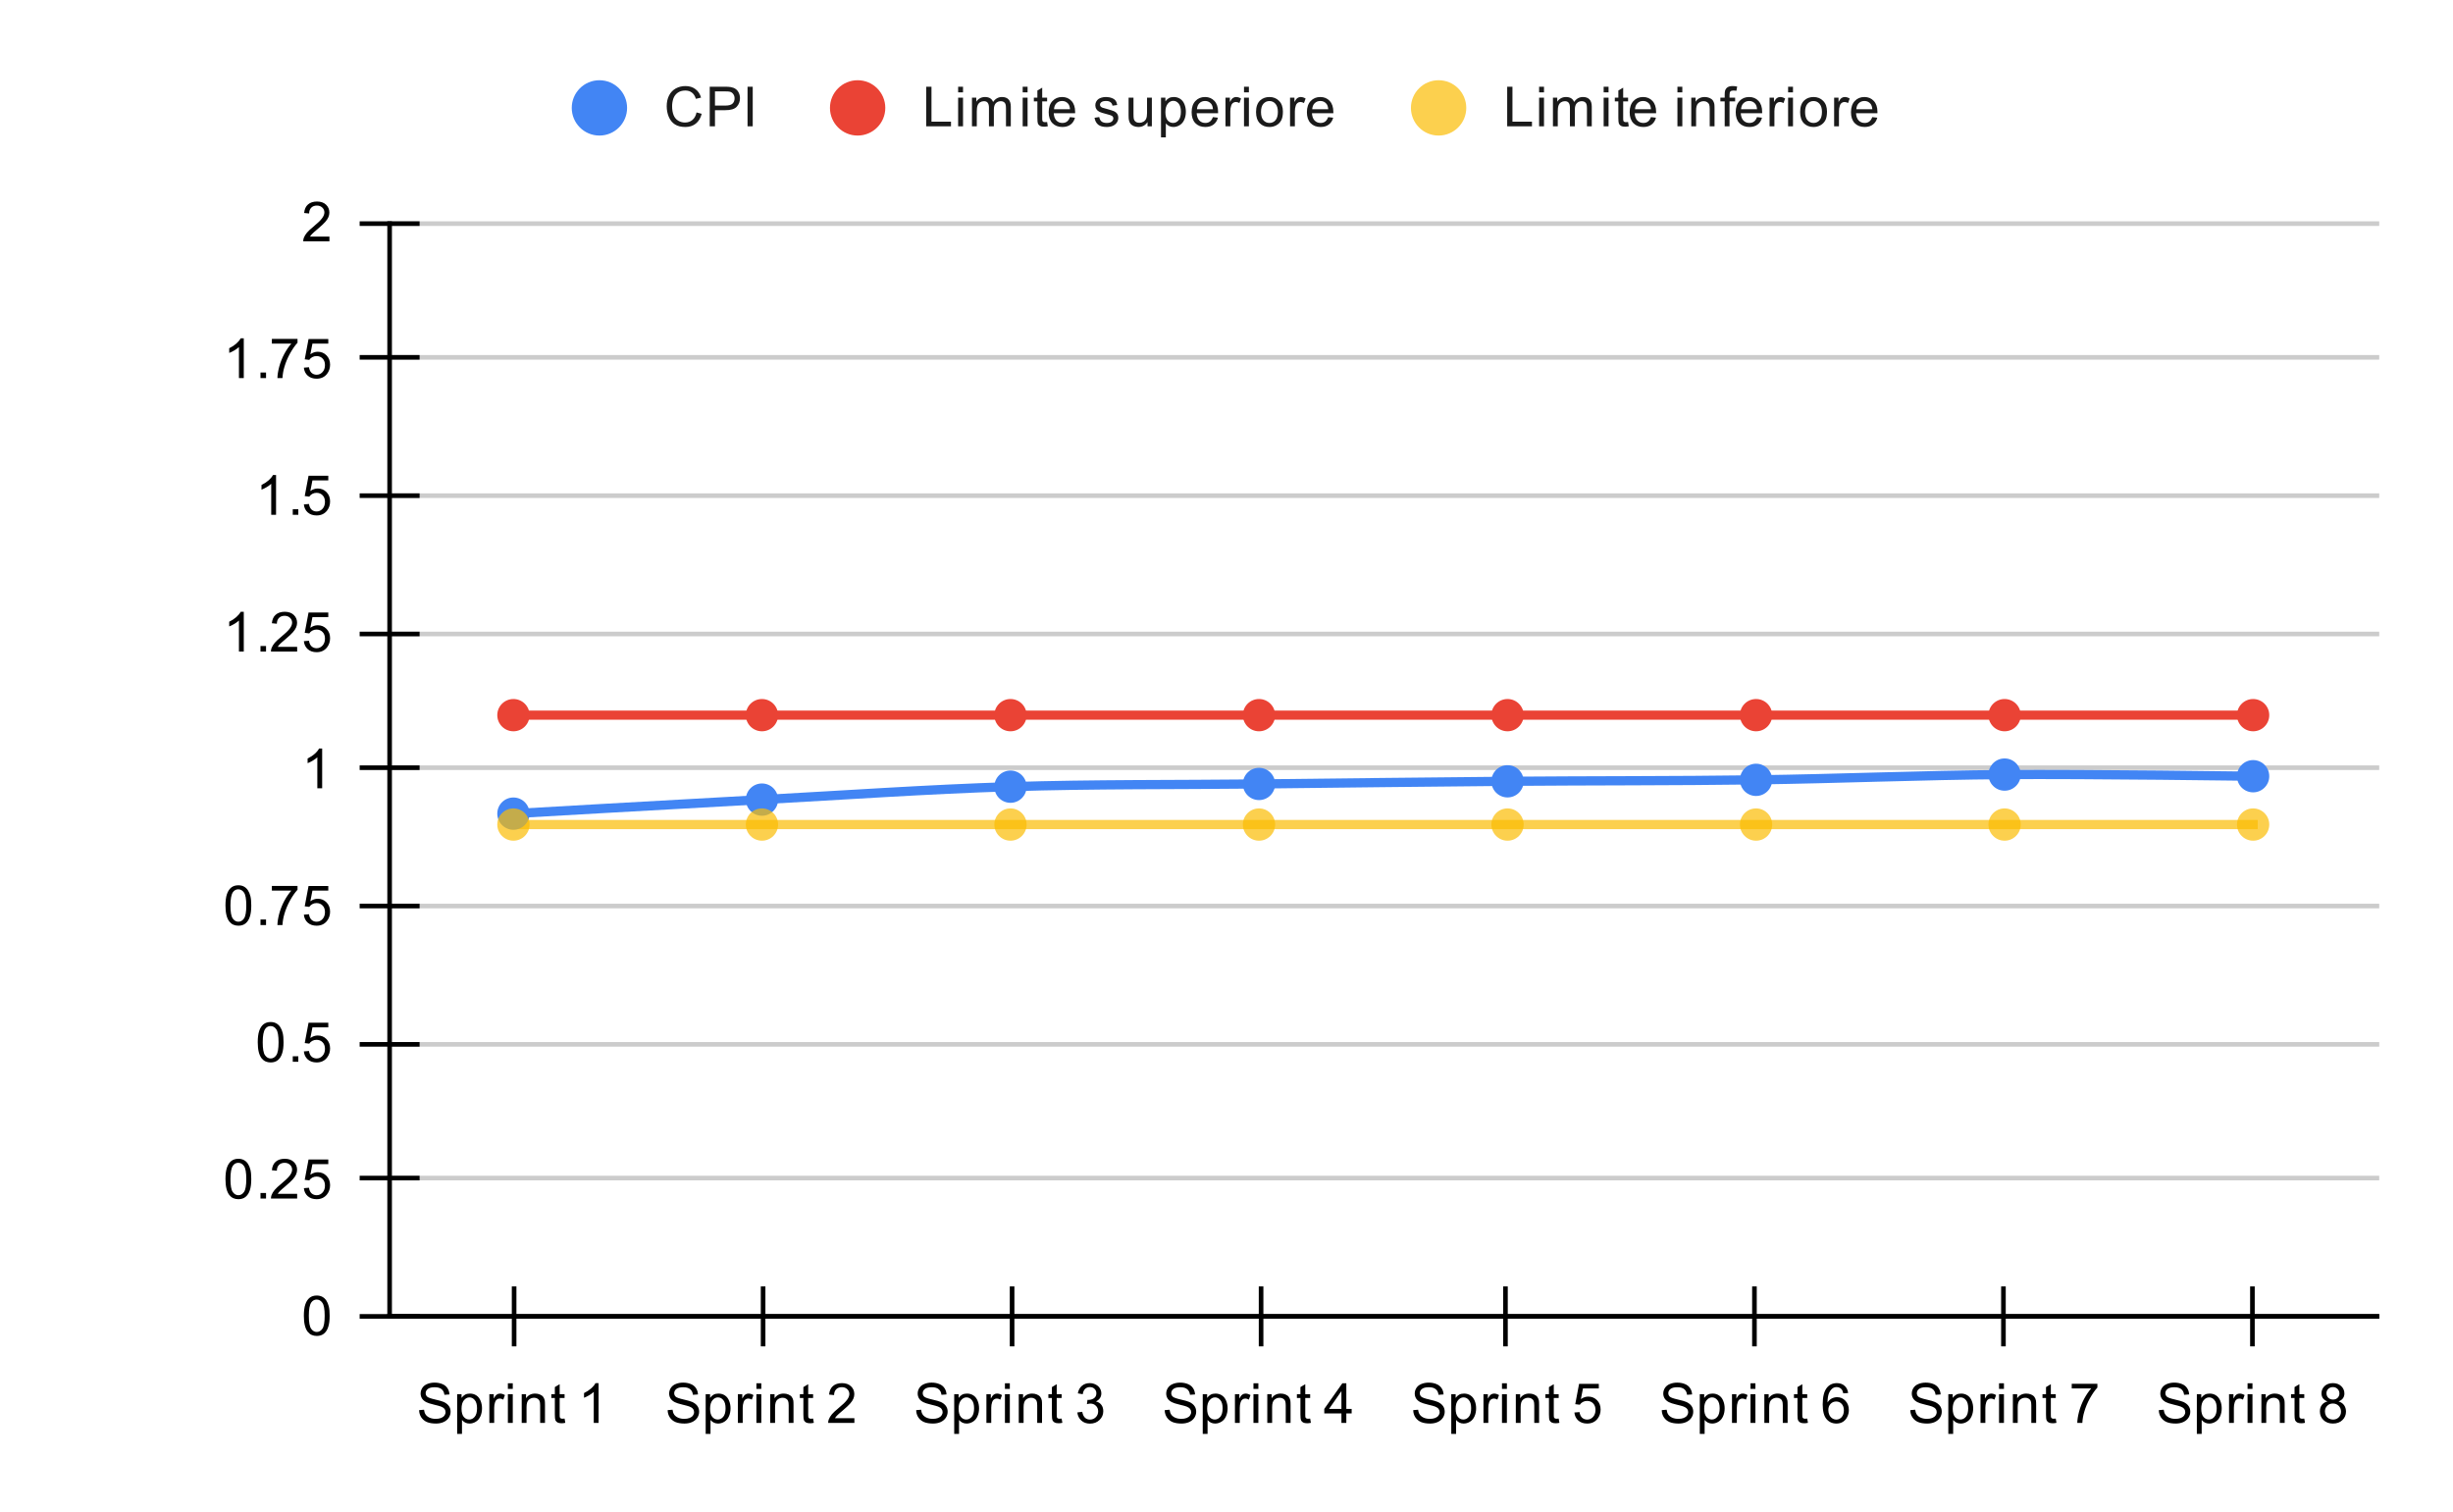 <svg version="1.1" viewBox="0.0 0.0 532.0 328.0" fill="none" stroke="none" stroke-linecap="square" stroke-miterlimit="10" width="532" height="328" xmlns:xlink="http://www.w3.org/1999/xlink" xmlns="http://www.w3.org/2000/svg"><path fill="#ffffff" d="M0 0L532.0 0L532.0 328.0L0 328.0L0 0Z" fill-rule="nonzero"/><path stroke="#333333" stroke-width="1.0" stroke-linecap="butt" d="M84.5 285.5L515.5 285.5" fill-rule="nonzero"/><path stroke="#cccccc" stroke-width="1.0" stroke-linecap="butt" d="M84.5 255.5L515.5 255.5" fill-rule="nonzero"/><path stroke="#cccccc" stroke-width="1.0" stroke-linecap="butt" d="M84.5 226.5L515.5 226.5" fill-rule="nonzero"/><path stroke="#cccccc" stroke-width="1.0" stroke-linecap="butt" d="M84.5 196.5L515.5 196.5" fill-rule="nonzero"/><path stroke="#cccccc" stroke-width="1.0" stroke-linecap="butt" d="M84.5 166.5L515.5 166.5" fill-rule="nonzero"/><path stroke="#cccccc" stroke-width="1.0" stroke-linecap="butt" d="M84.5 137.5L515.5 137.5" fill-rule="nonzero"/><path stroke="#cccccc" stroke-width="1.0" stroke-linecap="butt" d="M84.5 107.5L515.5 107.5" fill-rule="nonzero"/><path stroke="#cccccc" stroke-width="1.0" stroke-linecap="butt" d="M84.5 77.5L515.5 77.5" fill-rule="nonzero"/><path stroke="#cccccc" stroke-width="1.0" stroke-linecap="butt" d="M84.5 48.5L515.5 48.5" fill-rule="nonzero"/><path stroke="#000000" stroke-width="1.0" stroke-linecap="butt" d="M515.5 285.5L84.5 285.5" fill-rule="nonzero"/><path stroke="#000000" stroke-width="1.0" stroke-linecap="butt" d="M84.5 285.5L84.5 48.5" fill-rule="nonzero"/><clipPath id="id_0"><path d="M84.4 48.333L515.6 48.333L515.6 285.6L84.4 285.6L84.4 48.333Z" clip-rule="nonzero"/></clipPath><path stroke="#4285f4" stroke-width="2.0" stroke-linecap="butt" clip-path="url(#id_0)" d="M111.35 176.46C111.35 176.46 147.283 174.392 165.25 173.418C183.217 172.444 201.183 171.181 219.15 170.616C237.117 170.05 255.083 170.219 273.05 170.025C291.017 169.83 308.983 169.599 326.95 169.45C344.917 169.302 362.883 169.378 380.85 169.134C398.817 168.891 416.783 168.122 434.75 167.99C452.717 167.859 488.65 168.347 488.65 168.347" fill-rule="nonzero"/><path stroke="#ea4335" stroke-width="2.0" stroke-linecap="butt" clip-path="url(#id_0)" d="M111.35 155.103C111.35 155.103 147.283 155.103 165.25 155.103C183.217 155.103 201.183 155.103 219.15 155.103C237.117 155.103 255.083 155.103 273.05 155.103C291.017 155.103 308.983 155.103 326.95 155.103C344.917 155.103 362.883 155.103 380.85 155.103C398.817 155.103 416.783 155.103 434.75 155.103C452.717 155.103 488.65 155.103 488.65 155.103" fill-rule="nonzero"/><path stroke="#fbbc04" stroke-width="2.0" stroke-linecap="butt" stroke-opacity="0.702" clip-path="url(#id_0)" d="M111.35 178.83C111.35 178.83 147.283 178.83 165.25 178.83C183.217 178.83 201.183 178.83 219.15 178.83C237.117 178.83 255.083 178.83 273.05 178.83C291.017 178.83 308.983 178.83 326.95 178.83C344.917 178.83 362.883 178.83 380.85 178.83C398.817 178.83 416.783 178.83 434.75 178.83C452.717 178.83 488.65 178.83 488.65 178.83" fill-rule="nonzero"/><path fill="#4285f4" clip-path="url(#id_0)" d="M114.85 176.46C114.85 178.393 113.283 179.96 111.35 179.96C109.417 179.96 107.85 178.393 107.85 176.46C107.85 174.527 109.417 172.96 111.35 172.96C113.283 172.96 114.85 174.527 114.85 176.46Z" fill-rule="nonzero"/><path fill="#4285f4" clip-path="url(#id_0)" d="M168.75 173.418C168.75 175.351 167.183 176.918 165.25 176.918C163.317 176.918 161.75 175.351 161.75 173.418C161.75 171.485 163.317 169.918 165.25 169.918C167.183 169.918 168.75 171.485 168.75 173.418Z" fill-rule="nonzero"/><path fill="#4285f4" clip-path="url(#id_0)" d="M222.65 170.616C222.65 172.549 221.083 174.116 219.15 174.116C217.217 174.116 215.65 172.549 215.65 170.616C215.65 168.683 217.217 167.116 219.15 167.116C221.083 167.116 222.65 168.683 222.65 170.616Z" fill-rule="nonzero"/><path fill="#4285f4" clip-path="url(#id_0)" d="M276.55 170.025C276.55 171.958 274.983 173.525 273.05 173.525C271.117 173.525 269.55 171.958 269.55 170.025C269.55 168.092 271.117 166.525 273.05 166.525C274.983 166.525 276.55 168.092 276.55 170.025Z" fill-rule="nonzero"/><path fill="#4285f4" clip-path="url(#id_0)" d="M330.45 169.45C330.45 171.383 328.883 172.95 326.95 172.95C325.017 172.95 323.45 171.383 323.45 169.45C323.45 167.517 325.017 165.95 326.95 165.95C328.883 165.95 330.45 167.517 330.45 169.45Z" fill-rule="nonzero"/><path fill="#4285f4" clip-path="url(#id_0)" d="M384.35 169.134C384.35 171.067 382.783 172.634 380.85 172.634C378.917 172.634 377.35 171.067 377.35 169.134C377.35 167.201 378.917 165.634 380.85 165.634C382.783 165.634 384.35 167.201 384.35 169.134Z" fill-rule="nonzero"/><path fill="#4285f4" clip-path="url(#id_0)" d="M438.25 167.99C438.25 169.923 436.683 171.49 434.75 171.49C432.817 171.49 431.25 169.923 431.25 167.99C431.25 166.057 432.817 164.49 434.75 164.49C436.683 164.49 438.25 166.057 438.25 167.99Z" fill-rule="nonzero"/><path fill="#4285f4" clip-path="url(#id_0)" d="M492.15 168.347C492.15 170.28 490.583 171.847 488.65 171.847C486.717 171.847 485.15 170.28 485.15 168.347C485.15 166.414 486.717 164.847 488.65 164.847C490.583 164.847 492.15 166.414 492.15 168.347Z" fill-rule="nonzero"/><path fill="#ea4335" clip-path="url(#id_0)" d="M114.85 155.103C114.85 157.036 113.283 158.603 111.35 158.603C109.417 158.603 107.85 157.036 107.85 155.103C107.85 153.17 109.417 151.603 111.35 151.603C113.283 151.603 114.85 153.17 114.85 155.103Z" fill-rule="nonzero"/><path fill="#ea4335" clip-path="url(#id_0)" d="M168.75 155.103C168.75 157.036 167.183 158.603 165.25 158.603C163.317 158.603 161.75 157.036 161.75 155.103C161.75 153.17 163.317 151.603 165.25 151.603C167.183 151.603 168.75 153.17 168.75 155.103Z" fill-rule="nonzero"/><path fill="#ea4335" clip-path="url(#id_0)" d="M222.65 155.103C222.65 157.036 221.083 158.603 219.15 158.603C217.217 158.603 215.65 157.036 215.65 155.103C215.65 153.17 217.217 151.603 219.15 151.603C221.083 151.603 222.65 153.17 222.65 155.103Z" fill-rule="nonzero"/><path fill="#ea4335" clip-path="url(#id_0)" d="M276.55 155.103C276.55 157.036 274.983 158.603 273.05 158.603C271.117 158.603 269.55 157.036 269.55 155.103C269.55 153.17 271.117 151.603 273.05 151.603C274.983 151.603 276.55 153.17 276.55 155.103Z" fill-rule="nonzero"/><path fill="#ea4335" clip-path="url(#id_0)" d="M330.45 155.103C330.45 157.036 328.883 158.603 326.95 158.603C325.017 158.603 323.45 157.036 323.45 155.103C323.45 153.17 325.017 151.603 326.95 151.603C328.883 151.603 330.45 153.17 330.45 155.103Z" fill-rule="nonzero"/><path fill="#ea4335" clip-path="url(#id_0)" d="M384.35 155.103C384.35 157.036 382.783 158.603 380.85 158.603C378.917 158.603 377.35 157.036 377.35 155.103C377.35 153.17 378.917 151.603 380.85 151.603C382.783 151.603 384.35 153.17 384.35 155.103Z" fill-rule="nonzero"/><path fill="#ea4335" clip-path="url(#id_0)" d="M438.25 155.103C438.25 157.036 436.683 158.603 434.75 158.603C432.817 158.603 431.25 157.036 431.25 155.103C431.25 153.17 432.817 151.603 434.75 151.603C436.683 151.603 438.25 153.17 438.25 155.103Z" fill-rule="nonzero"/><path fill="#ea4335" clip-path="url(#id_0)" d="M492.15 155.103C492.15 157.036 490.583 158.603 488.65 158.603C486.717 158.603 485.15 157.036 485.15 155.103C485.15 153.17 486.717 151.603 488.65 151.603C490.583 151.603 492.15 153.17 492.15 155.103Z" fill-rule="nonzero"/><path fill="#fbbc04" fill-opacity="0.702" clip-path="url(#id_0)" d="M114.85 178.83C114.85 180.763 113.283 182.33 111.35 182.33C109.417 182.33 107.85 180.763 107.85 178.83C107.85 176.897 109.417 175.33 111.35 175.33C113.283 175.33 114.85 176.897 114.85 178.83Z" fill-rule="nonzero"/><path fill="#fbbc04" fill-opacity="0.702" clip-path="url(#id_0)" d="M168.75 178.83C168.75 180.763 167.183 182.33 165.25 182.33C163.317 182.33 161.75 180.763 161.75 178.83C161.75 176.897 163.317 175.33 165.25 175.33C167.183 175.33 168.75 176.897 168.75 178.83Z" fill-rule="nonzero"/><path fill="#fbbc04" fill-opacity="0.702" clip-path="url(#id_0)" d="M222.65 178.83C222.65 180.763 221.083 182.33 219.15 182.33C217.217 182.33 215.65 180.763 215.65 178.83C215.65 176.897 217.217 175.33 219.15 175.33C221.083 175.33 222.65 176.897 222.65 178.83Z" fill-rule="nonzero"/><path fill="#fbbc04" fill-opacity="0.702" clip-path="url(#id_0)" d="M276.55 178.83C276.55 180.763 274.983 182.33 273.05 182.33C271.117 182.33 269.55 180.763 269.55 178.83C269.55 176.897 271.117 175.33 273.05 175.33C274.983 175.33 276.55 176.897 276.55 178.83Z" fill-rule="nonzero"/><path fill="#fbbc04" fill-opacity="0.702" clip-path="url(#id_0)" d="M330.45 178.83C330.45 180.763 328.883 182.33 326.95 182.33C325.017 182.33 323.45 180.763 323.45 178.83C323.45 176.897 325.017 175.33 326.95 175.33C328.883 175.33 330.45 176.897 330.45 178.83Z" fill-rule="nonzero"/><path fill="#fbbc04" fill-opacity="0.702" clip-path="url(#id_0)" d="M384.35 178.83C384.35 180.763 382.783 182.33 380.85 182.33C378.917 182.33 377.35 180.763 377.35 178.83C377.35 176.897 378.917 175.33 380.85 175.33C382.783 175.33 384.35 176.897 384.35 178.83Z" fill-rule="nonzero"/><path fill="#fbbc04" fill-opacity="0.702" clip-path="url(#id_0)" d="M438.25 178.83C438.25 180.763 436.683 182.33 434.75 182.33C432.817 182.33 431.25 180.763 431.25 178.83C431.25 176.897 432.817 175.33 434.75 175.33C436.683 175.33 438.25 176.897 438.25 178.83Z" fill-rule="nonzero"/><path fill="#fbbc04" fill-opacity="0.702" clip-path="url(#id_0)" d="M492.15 178.83C492.15 180.763 490.583 182.33 488.65 182.33C486.717 182.33 485.15 180.763 485.15 178.83C485.15 176.897 486.717 175.33 488.65 175.33C490.583 175.33 492.15 176.897 492.15 178.83Z" fill-rule="nonzero"/><path stroke="#000000" stroke-width="1.0" stroke-linecap="butt" d="M111.5 291.5L111.5 279.5" fill-rule="nonzero"/><path stroke="#000000" stroke-width="1.0" stroke-linecap="butt" d="M165.5 291.5L165.5 279.5" fill-rule="nonzero"/><path stroke="#000000" stroke-width="1.0" stroke-linecap="butt" d="M219.5 291.5L219.5 279.5" fill-rule="nonzero"/><path stroke="#000000" stroke-width="1.0" stroke-linecap="butt" d="M273.5 291.5L273.5 279.5" fill-rule="nonzero"/><path stroke="#000000" stroke-width="1.0" stroke-linecap="butt" d="M326.5 291.5L326.5 279.5" fill-rule="nonzero"/><path stroke="#000000" stroke-width="1.0" stroke-linecap="butt" d="M380.5 291.5L380.5 279.5" fill-rule="nonzero"/><path stroke="#000000" stroke-width="1.0" stroke-linecap="butt" d="M434.5 291.5L434.5 279.5" fill-rule="nonzero"/><path stroke="#000000" stroke-width="1.0" stroke-linecap="butt" d="M488.5 291.5L488.5 279.5" fill-rule="nonzero"/><path stroke="#000000" stroke-width="1.0" stroke-linecap="butt" d="M78.5 285.5L90.5 285.5" fill-rule="nonzero"/><path stroke="#000000" stroke-width="1.0" stroke-linecap="butt" d="M78.5 255.5L90.5 255.5" fill-rule="nonzero"/><path stroke="#000000" stroke-width="1.0" stroke-linecap="butt" d="M78.5 226.5L90.5 226.5" fill-rule="nonzero"/><path stroke="#000000" stroke-width="1.0" stroke-linecap="butt" d="M78.5 196.5L90.5 196.5" fill-rule="nonzero"/><path stroke="#000000" stroke-width="1.0" stroke-linecap="butt" d="M78.5 166.5L90.5 166.5" fill-rule="nonzero"/><path stroke="#000000" stroke-width="1.0" stroke-linecap="butt" d="M78.5 137.5L90.5 137.5" fill-rule="nonzero"/><path stroke="#000000" stroke-width="1.0" stroke-linecap="butt" d="M78.5 107.5L90.5 107.5" fill-rule="nonzero"/><path stroke="#000000" stroke-width="1.0" stroke-linecap="butt" d="M78.5 77.5L90.5 77.5" fill-rule="nonzero"/><path stroke="#000000" stroke-width="1.0" stroke-linecap="butt" d="M78.5 48.5L90.5 48.5" fill-rule="nonzero"/><path fill="#000000" d="M65.9 285.366Q65.9 283.834 66.213 282.913Q66.525 281.975 67.134 281.475Q67.759 280.975 68.697 280.975Q69.384 280.975 69.9 281.256Q70.431 281.538 70.775 282.069Q71.119 282.584 71.306 283.334Q71.494 284.084 71.494 285.366Q71.494 286.881 71.181 287.803Q70.884 288.725 70.259 289.241Q69.65 289.741 68.697 289.741Q67.463 289.741 66.744 288.85Q65.9 287.788 65.9 285.366ZM66.978 285.366Q66.978 287.475 67.478 288.178Q67.978 288.881 68.697 288.881Q69.431 288.881 69.916 288.178Q70.416 287.475 70.416 285.366Q70.416 283.241 69.916 282.553Q69.431 281.85 68.681 281.85Q67.963 281.85 67.525 282.459Q66.978 283.241 66.978 285.366Z" fill-rule="nonzero"/><path fill="#000000" d="M48.9 255.707Q48.9 254.176 49.212 253.254Q49.525 252.317 50.134 251.817Q50.759 251.317 51.697 251.317Q52.384 251.317 52.9 251.598Q53.431 251.879 53.775 252.41Q54.119 252.926 54.306 253.676Q54.494 254.426 54.494 255.707Q54.494 257.223 54.181 258.145Q53.884 259.067 53.259 259.582Q52.65 260.082 51.697 260.082Q50.462 260.082 49.744 259.192Q48.9 258.129 48.9 255.707ZM49.978 255.707Q49.978 257.817 50.478 258.52Q50.978 259.223 51.697 259.223Q52.431 259.223 52.916 258.52Q53.416 257.817 53.416 255.707Q53.416 253.582 52.916 252.895Q52.431 252.192 51.681 252.192Q50.962 252.192 50.525 252.801Q49.978 253.582 49.978 255.707ZM56.494 259.942L56.494 258.739L57.697 258.739L57.697 259.942L56.494 259.942ZM64.447 258.926L64.447 259.942L58.759 259.942Q58.759 259.567 58.884 259.207Q59.103 258.629 59.572 258.067Q60.056 257.504 60.962 256.77Q62.369 255.614 62.853 254.942Q63.353 254.27 63.353 253.676Q63.353 253.051 62.9 252.629Q62.447 252.192 61.728 252.192Q60.962 252.192 60.509 252.645Q60.056 253.098 60.041 253.91L58.962 253.801Q59.072 252.582 59.791 251.957Q60.525 251.317 61.759 251.317Q62.994 251.317 63.712 252.004Q64.431 252.692 64.431 253.707Q64.431 254.223 64.213 254.723Q64.009 255.207 63.509 255.77Q63.025 256.317 61.9 257.27Q60.947 258.067 60.666 258.364Q60.4 258.645 60.228 258.926L64.447 258.926ZM65.9 257.692L67.009 257.598Q67.134 258.41 67.572 258.817Q68.025 259.223 68.666 259.223Q69.416 259.223 69.947 258.645Q70.478 258.067 70.478 257.129Q70.478 256.223 69.963 255.707Q69.463 255.176 68.634 255.176Q68.134 255.176 67.713 255.41Q67.306 255.645 67.072 256.004L66.088 255.879L66.916 251.473L71.197 251.473L71.197 252.473L67.759 252.473L67.306 254.785Q68.072 254.239 68.916 254.239Q70.041 254.239 70.806 255.02Q71.588 255.801 71.588 257.035Q71.588 258.192 70.916 259.051Q70.088 260.082 68.666 260.082Q67.494 260.082 66.744 259.426Q66.009 258.77 65.9 257.692Z" fill-rule="nonzero"/><path fill="#000000" d="M55.9 226.049Q55.9 224.518 56.212 223.596Q56.525 222.658 57.134 222.158Q57.759 221.658 58.697 221.658Q59.384 221.658 59.9 221.94Q60.431 222.221 60.775 222.752Q61.119 223.268 61.306 224.018Q61.494 224.768 61.494 226.049Q61.494 227.565 61.181 228.486Q60.884 229.408 60.259 229.924Q59.65 230.424 58.697 230.424Q57.462 230.424 56.744 229.533Q55.9 228.471 55.9 226.049ZM56.978 226.049Q56.978 228.158 57.478 228.861Q57.978 229.565 58.697 229.565Q59.431 229.565 59.916 228.861Q60.416 228.158 60.416 226.049Q60.416 223.924 59.916 223.236Q59.431 222.533 58.681 222.533Q57.962 222.533 57.525 223.143Q56.978 223.924 56.978 226.049ZM63.494 230.283L63.494 229.08L64.697 229.08L64.697 230.283L63.494 230.283ZM65.9 228.033L67.009 227.94Q67.134 228.752 67.572 229.158Q68.025 229.565 68.666 229.565Q69.416 229.565 69.947 228.986Q70.478 228.408 70.478 227.471Q70.478 226.565 69.963 226.049Q69.463 225.518 68.634 225.518Q68.134 225.518 67.713 225.752Q67.306 225.986 67.072 226.346L66.088 226.221L66.916 221.815L71.197 221.815L71.197 222.815L67.759 222.815L67.306 225.127Q68.072 224.58 68.916 224.58Q70.041 224.58 70.806 225.361Q71.588 226.143 71.588 227.377Q71.588 228.533 70.916 229.393Q70.088 230.424 68.666 230.424Q67.494 230.424 66.744 229.768Q66.009 229.111 65.9 228.033Z" fill-rule="nonzero"/><path fill="#000000" d="M48.9 196.391Q48.9 194.859 49.212 193.938Q49.525 193.0 50.134 192.5Q50.759 192.0 51.697 192.0Q52.384 192.0 52.9 192.281Q53.431 192.562 53.775 193.094Q54.119 193.609 54.306 194.359Q54.494 195.109 54.494 196.391Q54.494 197.906 54.181 198.828Q53.884 199.75 53.259 200.266Q52.65 200.766 51.697 200.766Q50.462 200.766 49.744 199.875Q48.9 198.812 48.9 196.391ZM49.978 196.391Q49.978 198.5 50.478 199.203Q50.978 199.906 51.697 199.906Q52.431 199.906 52.916 199.203Q53.416 198.5 53.416 196.391Q53.416 194.266 52.916 193.578Q52.431 192.875 51.681 192.875Q50.962 192.875 50.525 193.484Q49.978 194.266 49.978 196.391ZM56.494 200.625L56.494 199.422L57.697 199.422L57.697 200.625L56.494 200.625ZM58.962 193.156L58.962 192.141L64.525 192.141L64.525 192.969Q63.712 193.844 62.9 195.297Q62.103 196.734 61.666 198.266Q61.337 199.344 61.259 200.625L60.166 200.625Q60.181 199.609 60.556 198.172Q60.947 196.734 61.65 195.406Q62.369 194.078 63.181 193.156L58.962 193.156ZM65.9 198.375L67.009 198.281Q67.134 199.094 67.572 199.5Q68.025 199.906 68.666 199.906Q69.416 199.906 69.947 199.328Q70.478 198.75 70.478 197.812Q70.478 196.906 69.963 196.391Q69.463 195.859 68.634 195.859Q68.134 195.859 67.713 196.094Q67.306 196.328 67.072 196.688L66.088 196.562L66.916 192.156L71.197 192.156L71.197 193.156L67.759 193.156L67.306 195.469Q68.072 194.922 68.916 194.922Q70.041 194.922 70.806 195.703Q71.588 196.484 71.588 197.719Q71.588 198.875 70.916 199.734Q70.088 200.766 68.666 200.766Q67.494 200.766 66.744 200.109Q66.009 199.453 65.9 198.375Z" fill-rule="nonzero"/><path fill="#000000" d="M69.869 170.967L68.822 170.967L68.822 164.248Q68.431 164.607 67.806 164.982Q67.197 165.342 66.713 165.514L66.713 164.498Q67.588 164.076 68.244 163.498Q68.916 162.904 69.197 162.342L69.869 162.342L69.869 170.967Z" fill-rule="nonzero"/><path fill="#000000" d="M52.869 141.308L51.822 141.308L51.822 134.59Q51.431 134.949 50.806 135.324Q50.197 135.683 49.712 135.855L49.712 134.84Q50.587 134.418 51.244 133.84Q51.916 133.246 52.197 132.683L52.869 132.683L52.869 141.308ZM56.494 141.308L56.494 140.105L57.697 140.105L57.697 141.308L56.494 141.308ZM64.447 140.293L64.447 141.308L58.759 141.308Q58.759 140.933 58.884 140.574Q59.103 139.996 59.572 139.433Q60.056 138.871 60.962 138.136Q62.369 136.98 62.853 136.308Q63.353 135.636 63.353 135.043Q63.353 134.418 62.9 133.996Q62.447 133.558 61.728 133.558Q60.962 133.558 60.509 134.011Q60.056 134.465 60.041 135.277L58.962 135.168Q59.072 133.949 59.791 133.324Q60.525 132.683 61.759 132.683Q62.994 132.683 63.712 133.371Q64.431 134.058 64.431 135.074Q64.431 135.59 64.213 136.09Q64.009 136.574 63.509 137.136Q63.025 137.683 61.9 138.636Q60.947 139.433 60.666 139.73Q60.4 140.011 60.228 140.293L64.447 140.293ZM65.9 139.058L67.009 138.965Q67.134 139.777 67.572 140.183Q68.025 140.59 68.666 140.59Q69.416 140.59 69.947 140.011Q70.478 139.433 70.478 138.496Q70.478 137.59 69.963 137.074Q69.463 136.543 68.634 136.543Q68.134 136.543 67.713 136.777Q67.306 137.011 67.072 137.371L66.088 137.246L66.916 132.84L71.197 132.84L71.197 133.84L67.759 133.84L67.306 136.152Q68.072 135.605 68.916 135.605Q70.041 135.605 70.806 136.386Q71.588 137.168 71.588 138.402Q71.588 139.558 70.916 140.418Q70.088 141.449 68.666 141.449Q67.494 141.449 66.744 140.793Q66.009 140.136 65.9 139.058Z" fill-rule="nonzero"/><path fill="#000000" d="M59.869 111.65L58.822 111.65L58.822 104.931Q58.431 105.291 57.806 105.666Q57.197 106.025 56.712 106.197L56.712 105.181Q57.587 104.759 58.244 104.181Q58.916 103.588 59.197 103.025L59.869 103.025L59.869 111.65ZM63.494 111.65L63.494 110.447L64.697 110.447L64.697 111.65L63.494 111.65ZM65.9 109.4L67.009 109.306Q67.134 110.119 67.572 110.525Q68.025 110.931 68.666 110.931Q69.416 110.931 69.947 110.353Q70.478 109.775 70.478 108.838Q70.478 107.931 69.963 107.416Q69.463 106.884 68.634 106.884Q68.134 106.884 67.713 107.119Q67.306 107.353 67.072 107.713L66.088 107.588L66.916 103.181L71.197 103.181L71.197 104.181L67.759 104.181L67.306 106.494Q68.072 105.947 68.916 105.947Q70.041 105.947 70.806 106.728Q71.588 107.509 71.588 108.744Q71.588 109.9 70.916 110.759Q70.088 111.791 68.666 111.791Q67.494 111.791 66.744 111.134Q66.009 110.478 65.9 109.4Z" fill-rule="nonzero"/><path fill="#000000" d="M52.869 81.992L51.822 81.992L51.822 75.273Q51.431 75.632 50.806 76.007Q50.197 76.367 49.712 76.539L49.712 75.523Q50.587 75.101 51.244 74.523Q51.916 73.929 52.197 73.367L52.869 73.367L52.869 81.992ZM56.494 81.992L56.494 80.789L57.697 80.789L57.697 81.992L56.494 81.992ZM58.962 74.523L58.962 73.507L64.525 73.507L64.525 74.335Q63.712 75.21 62.9 76.664Q62.103 78.101 61.666 79.632Q61.337 80.71 61.259 81.992L60.166 81.992Q60.181 80.976 60.556 79.539Q60.947 78.101 61.65 76.773Q62.369 75.445 63.181 74.523L58.962 74.523ZM65.9 79.742L67.009 79.648Q67.134 80.46 67.572 80.867Q68.025 81.273 68.666 81.273Q69.416 81.273 69.947 80.695Q70.478 80.117 70.478 79.179Q70.478 78.273 69.963 77.757Q69.463 77.226 68.634 77.226Q68.134 77.226 67.713 77.46Q67.306 77.695 67.072 78.054L66.088 77.929L66.916 73.523L71.197 73.523L71.197 74.523L67.759 74.523L67.306 76.835Q68.072 76.289 68.916 76.289Q70.041 76.289 70.806 77.07Q71.588 77.851 71.588 79.085Q71.588 80.242 70.916 81.101Q70.088 82.132 68.666 82.132Q67.494 82.132 66.744 81.476Q66.009 80.82 65.9 79.742Z" fill-rule="nonzero"/><path fill="#000000" d="M71.447 51.318L71.447 52.333L65.759 52.333Q65.759 51.958 65.884 51.599Q66.103 51.021 66.572 50.458Q67.056 49.896 67.963 49.161Q69.369 48.005 69.853 47.333Q70.353 46.661 70.353 46.068Q70.353 45.443 69.9 45.021Q69.447 44.583 68.728 44.583Q67.963 44.583 67.509 45.036Q67.056 45.49 67.041 46.302L65.963 46.193Q66.072 44.974 66.791 44.349Q67.525 43.708 68.759 43.708Q69.994 43.708 70.713 44.396Q71.431 45.083 71.431 46.099Q71.431 46.615 71.213 47.115Q71.009 47.599 70.509 48.161Q70.025 48.708 68.9 49.661Q67.947 50.458 67.666 50.755Q67.4 51.036 67.228 51.318L71.447 51.318Z" fill-rule="nonzero"/><path fill="#000000" d="M90.897 305.834L91.959 305.741Q92.037 306.397 92.319 306.803Q92.6 307.209 93.178 307.475Q93.772 307.725 94.506 307.725Q95.147 307.725 95.647 307.538Q96.147 307.334 96.381 307.006Q96.631 306.663 96.631 306.272Q96.631 305.866 96.397 305.569Q96.162 305.256 95.631 305.053Q95.272 304.913 94.084 304.631Q92.912 304.35 92.444 304.1Q91.819 303.772 91.522 303.303Q91.225 302.819 91.225 302.225Q91.225 301.584 91.584 301.022Q91.959 300.444 92.662 300.163Q93.381 299.866 94.241 299.866Q95.194 299.866 95.928 300.178Q96.662 300.475 97.053 301.084Q97.444 301.678 97.475 302.428L96.381 302.506Q96.287 301.694 95.772 301.288Q95.272 300.866 94.287 300.866Q93.256 300.866 92.787 301.241Q92.319 301.616 92.319 302.147Q92.319 302.616 92.647 302.913Q92.975 303.209 94.35 303.522Q95.741 303.834 96.256 304.069Q97.006 304.428 97.366 304.959Q97.725 305.475 97.725 306.178Q97.725 306.866 97.334 307.475Q96.944 308.069 96.209 308.413Q95.475 308.741 94.553 308.741Q93.381 308.741 92.584 308.413Q91.803 308.069 91.35 307.381Q90.912 306.694 90.897 305.834ZM99.147 310.991L99.147 302.381L100.1 302.381L100.1 303.178Q100.444 302.709 100.866 302.475Q101.303 302.241 101.912 302.241Q102.709 302.241 103.319 302.647Q103.928 303.053 104.225 303.803Q104.537 304.553 104.537 305.444Q104.537 306.397 104.194 307.163Q103.866 307.928 103.209 308.334Q102.553 308.741 101.834 308.741Q101.303 308.741 100.881 308.522Q100.459 308.288 100.194 307.959L100.194 310.991L99.147 310.991ZM100.1 305.522Q100.1 306.725 100.584 307.303Q101.069 307.866 101.756 307.866Q102.459 307.866 102.959 307.272Q103.459 306.678 103.459 305.428Q103.459 304.241 102.975 303.663Q102.491 303.069 101.803 303.069Q101.131 303.069 100.616 303.694Q100.1 304.319 100.1 305.522ZM106.131 308.6L106.131 302.381L107.084 302.381L107.084 303.319Q107.444 302.663 107.741 302.459Q108.053 302.241 108.428 302.241Q108.959 302.241 109.506 302.569L109.147 303.553Q108.756 303.319 108.381 303.319Q108.022 303.319 107.741 303.538Q107.475 303.741 107.366 304.116Q107.178 304.678 107.178 305.334L107.178 308.6L106.131 308.6ZM110.147 301.225L110.147 300.006L111.209 300.006L111.209 301.225L110.147 301.225ZM110.147 308.6L110.147 302.381L111.209 302.381L111.209 308.6L110.147 308.6ZM113.147 308.6L113.147 302.381L114.084 302.381L114.084 303.256Q114.772 302.241 116.069 302.241Q116.631 302.241 117.1 302.444Q117.584 302.647 117.819 302.975Q118.053 303.303 118.147 303.741Q118.194 304.038 118.194 304.772L118.194 308.6L117.147 308.6L117.147 304.819Q117.147 304.163 117.022 303.85Q116.897 303.538 116.584 303.35Q116.272 303.147 115.85 303.147Q115.178 303.147 114.678 303.584Q114.194 304.006 114.194 305.194L114.194 308.6L113.147 308.6ZM122.444 307.663L122.6 308.584Q122.147 308.678 121.803 308.678Q121.225 308.678 120.912 308.506Q120.6 308.319 120.459 308.022Q120.334 307.725 120.334 306.772L120.334 303.194L119.569 303.194L119.569 302.381L120.334 302.381L120.334 300.834L121.381 300.209L121.381 302.381L122.444 302.381L122.444 303.194L121.381 303.194L121.381 306.834Q121.381 307.288 121.428 307.413Q121.491 307.538 121.616 307.616Q121.741 307.694 121.975 307.694Q122.162 307.694 122.444 307.663ZM129.819 308.6L128.772 308.6L128.772 301.881Q128.381 302.241 127.756 302.616Q127.147 302.975 126.662 303.147L126.662 302.131Q127.537 301.709 128.194 301.131Q128.866 300.538 129.147 299.975L129.819 299.975L129.819 308.6Z" fill-rule="nonzero"/><path fill="#000000" d="M144.797 305.834L145.859 305.741Q145.938 306.397 146.219 306.803Q146.5 307.209 147.078 307.475Q147.672 307.725 148.406 307.725Q149.047 307.725 149.547 307.538Q150.047 307.334 150.281 307.006Q150.531 306.663 150.531 306.272Q150.531 305.866 150.297 305.569Q150.062 305.256 149.531 305.053Q149.172 304.913 147.984 304.631Q146.812 304.35 146.344 304.1Q145.719 303.772 145.422 303.303Q145.125 302.819 145.125 302.225Q145.125 301.584 145.484 301.022Q145.859 300.444 146.562 300.163Q147.281 299.866 148.141 299.866Q149.094 299.866 149.828 300.178Q150.562 300.475 150.953 301.084Q151.344 301.678 151.375 302.428L150.281 302.506Q150.188 301.694 149.672 301.288Q149.172 300.866 148.188 300.866Q147.156 300.866 146.688 301.241Q146.219 301.616 146.219 302.147Q146.219 302.616 146.547 302.913Q146.875 303.209 148.25 303.522Q149.641 303.834 150.156 304.069Q150.906 304.428 151.266 304.959Q151.625 305.475 151.625 306.178Q151.625 306.866 151.234 307.475Q150.844 308.069 150.109 308.413Q149.375 308.741 148.453 308.741Q147.281 308.741 146.484 308.413Q145.703 308.069 145.25 307.381Q144.812 306.694 144.797 305.834ZM153.047 310.991L153.047 302.381L154.0 302.381L154.0 303.178Q154.344 302.709 154.766 302.475Q155.203 302.241 155.812 302.241Q156.609 302.241 157.219 302.647Q157.828 303.053 158.125 303.803Q158.438 304.553 158.438 305.444Q158.438 306.397 158.094 307.163Q157.766 307.928 157.109 308.334Q156.453 308.741 155.734 308.741Q155.203 308.741 154.781 308.522Q154.359 308.288 154.094 307.959L154.094 310.991L153.047 310.991ZM154.0 305.522Q154.0 306.725 154.484 307.303Q154.969 307.866 155.656 307.866Q156.359 307.866 156.859 307.272Q157.359 306.678 157.359 305.428Q157.359 304.241 156.875 303.663Q156.391 303.069 155.703 303.069Q155.031 303.069 154.516 303.694Q154.0 304.319 154.0 305.522ZM160.031 308.6L160.031 302.381L160.984 302.381L160.984 303.319Q161.344 302.663 161.641 302.459Q161.953 302.241 162.328 302.241Q162.859 302.241 163.406 302.569L163.047 303.553Q162.656 303.319 162.281 303.319Q161.922 303.319 161.641 303.538Q161.375 303.741 161.266 304.116Q161.078 304.678 161.078 305.334L161.078 308.6L160.031 308.6ZM164.047 301.225L164.047 300.006L165.109 300.006L165.109 301.225L164.047 301.225ZM164.047 308.6L164.047 302.381L165.109 302.381L165.109 308.6L164.047 308.6ZM167.047 308.6L167.047 302.381L167.984 302.381L167.984 303.256Q168.672 302.241 169.969 302.241Q170.531 302.241 171.0 302.444Q171.484 302.647 171.719 302.975Q171.953 303.303 172.047 303.741Q172.094 304.038 172.094 304.772L172.094 308.6L171.047 308.6L171.047 304.819Q171.047 304.163 170.922 303.85Q170.797 303.538 170.484 303.35Q170.172 303.147 169.75 303.147Q169.078 303.147 168.578 303.584Q168.094 304.006 168.094 305.194L168.094 308.6L167.047 308.6ZM176.344 307.663L176.5 308.584Q176.047 308.678 175.703 308.678Q175.125 308.678 174.812 308.506Q174.5 308.319 174.359 308.022Q174.234 307.725 174.234 306.772L174.234 303.194L173.469 303.194L173.469 302.381L174.234 302.381L174.234 300.834L175.281 300.209L175.281 302.381L176.344 302.381L176.344 303.194L175.281 303.194L175.281 306.834Q175.281 307.288 175.328 307.413Q175.391 307.538 175.516 307.616Q175.641 307.694 175.875 307.694Q176.062 307.694 176.344 307.663ZM185.297 307.584L185.297 308.6L179.609 308.6Q179.609 308.225 179.734 307.866Q179.953 307.288 180.422 306.725Q180.906 306.163 181.812 305.428Q183.219 304.272 183.703 303.6Q184.203 302.928 184.203 302.334Q184.203 301.709 183.75 301.288Q183.297 300.85 182.578 300.85Q181.812 300.85 181.359 301.303Q180.906 301.756 180.891 302.569L179.812 302.459Q179.922 301.241 180.641 300.616Q181.375 299.975 182.609 299.975Q183.844 299.975 184.562 300.663Q185.281 301.35 185.281 302.366Q185.281 302.881 185.062 303.381Q184.859 303.866 184.359 304.428Q183.875 304.975 182.75 305.928Q181.797 306.725 181.516 307.022Q181.25 307.303 181.078 307.584L185.297 307.584Z" fill-rule="nonzero"/><path fill="#000000" d="M198.697 305.834L199.759 305.741Q199.838 306.397 200.119 306.803Q200.4 307.209 200.978 307.475Q201.572 307.725 202.306 307.725Q202.947 307.725 203.447 307.538Q203.947 307.334 204.181 307.006Q204.431 306.663 204.431 306.272Q204.431 305.866 204.197 305.569Q203.963 305.256 203.431 305.053Q203.072 304.913 201.884 304.631Q200.713 304.35 200.244 304.1Q199.619 303.772 199.322 303.303Q199.025 302.819 199.025 302.225Q199.025 301.584 199.384 301.022Q199.759 300.444 200.463 300.163Q201.181 299.866 202.041 299.866Q202.994 299.866 203.728 300.178Q204.463 300.475 204.853 301.084Q205.244 301.678 205.275 302.428L204.181 302.506Q204.088 301.694 203.572 301.288Q203.072 300.866 202.088 300.866Q201.056 300.866 200.588 301.241Q200.119 301.616 200.119 302.147Q200.119 302.616 200.447 302.913Q200.775 303.209 202.15 303.522Q203.541 303.834 204.056 304.069Q204.806 304.428 205.166 304.959Q205.525 305.475 205.525 306.178Q205.525 306.866 205.134 307.475Q204.744 308.069 204.009 308.413Q203.275 308.741 202.353 308.741Q201.181 308.741 200.384 308.413Q199.603 308.069 199.15 307.381Q198.713 306.694 198.697 305.834ZM206.947 310.991L206.947 302.381L207.9 302.381L207.9 303.178Q208.244 302.709 208.666 302.475Q209.103 302.241 209.713 302.241Q210.509 302.241 211.119 302.647Q211.728 303.053 212.025 303.803Q212.338 304.553 212.338 305.444Q212.338 306.397 211.994 307.163Q211.666 307.928 211.009 308.334Q210.353 308.741 209.634 308.741Q209.103 308.741 208.681 308.522Q208.259 308.288 207.994 307.959L207.994 310.991L206.947 310.991ZM207.9 305.522Q207.9 306.725 208.384 307.303Q208.869 307.866 209.556 307.866Q210.259 307.866 210.759 307.272Q211.259 306.678 211.259 305.428Q211.259 304.241 210.775 303.663Q210.291 303.069 209.603 303.069Q208.931 303.069 208.416 303.694Q207.9 304.319 207.9 305.522ZM213.931 308.6L213.931 302.381L214.884 302.381L214.884 303.319Q215.244 302.663 215.541 302.459Q215.853 302.241 216.228 302.241Q216.759 302.241 217.306 302.569L216.947 303.553Q216.556 303.319 216.181 303.319Q215.822 303.319 215.541 303.538Q215.275 303.741 215.166 304.116Q214.978 304.678 214.978 305.334L214.978 308.6L213.931 308.6ZM217.947 301.225L217.947 300.006L219.009 300.006L219.009 301.225L217.947 301.225ZM217.947 308.6L217.947 302.381L219.009 302.381L219.009 308.6L217.947 308.6ZM220.947 308.6L220.947 302.381L221.884 302.381L221.884 303.256Q222.572 302.241 223.869 302.241Q224.431 302.241 224.9 302.444Q225.384 302.647 225.619 302.975Q225.853 303.303 225.947 303.741Q225.994 304.038 225.994 304.772L225.994 308.6L224.947 308.6L224.947 304.819Q224.947 304.163 224.822 303.85Q224.697 303.538 224.384 303.35Q224.072 303.147 223.65 303.147Q222.978 303.147 222.478 303.584Q221.994 304.006 221.994 305.194L221.994 308.6L220.947 308.6ZM230.244 307.663L230.4 308.584Q229.947 308.678 229.603 308.678Q229.025 308.678 228.713 308.506Q228.4 308.319 228.259 308.022Q228.134 307.725 228.134 306.772L228.134 303.194L227.369 303.194L227.369 302.381L228.134 302.381L228.134 300.834L229.181 300.209L229.181 302.381L230.244 302.381L230.244 303.194L229.181 303.194L229.181 306.834Q229.181 307.288 229.228 307.413Q229.291 307.538 229.416 307.616Q229.541 307.694 229.775 307.694Q229.963 307.694 230.244 307.663ZM233.65 306.334L234.713 306.194Q234.884 307.084 235.322 307.491Q235.759 307.881 236.384 307.881Q237.134 307.881 237.65 307.366Q238.166 306.85 238.166 306.084Q238.166 305.366 237.681 304.897Q237.213 304.413 236.478 304.413Q236.181 304.413 235.728 304.538L235.853 303.6Q235.963 303.616 236.025 303.616Q236.697 303.616 237.228 303.272Q237.775 302.913 237.775 302.178Q237.775 301.6 237.384 301.225Q236.994 300.834 236.369 300.834Q235.759 300.834 235.338 301.225Q234.931 301.616 234.822 302.381L233.759 302.194Q233.947 301.147 234.634 300.569Q235.322 299.975 236.338 299.975Q237.041 299.975 237.634 300.288Q238.228 300.584 238.541 301.1Q238.853 301.616 238.853 302.209Q238.853 302.756 238.556 303.225Q238.259 303.678 237.681 303.944Q238.431 304.116 238.853 304.678Q239.275 305.225 239.275 306.069Q239.275 307.194 238.447 307.975Q237.634 308.756 236.384 308.756Q235.259 308.756 234.509 308.084Q233.759 307.397 233.65 306.334Z" fill-rule="nonzero"/><path fill="#000000" d="M252.597 305.834L253.659 305.741Q253.738 306.397 254.019 306.803Q254.3 307.209 254.878 307.475Q255.472 307.725 256.206 307.725Q256.847 307.725 257.347 307.538Q257.847 307.334 258.081 307.006Q258.331 306.663 258.331 306.272Q258.331 305.866 258.097 305.569Q257.863 305.256 257.331 305.053Q256.972 304.913 255.784 304.631Q254.613 304.35 254.144 304.1Q253.519 303.772 253.222 303.303Q252.925 302.819 252.925 302.225Q252.925 301.584 253.284 301.022Q253.659 300.444 254.363 300.163Q255.081 299.866 255.941 299.866Q256.894 299.866 257.628 300.178Q258.363 300.475 258.753 301.084Q259.144 301.678 259.175 302.428L258.081 302.506Q257.988 301.694 257.472 301.288Q256.972 300.866 255.988 300.866Q254.956 300.866 254.488 301.241Q254.019 301.616 254.019 302.147Q254.019 302.616 254.347 302.913Q254.675 303.209 256.05 303.522Q257.441 303.834 257.956 304.069Q258.706 304.428 259.066 304.959Q259.425 305.475 259.425 306.178Q259.425 306.866 259.034 307.475Q258.644 308.069 257.909 308.413Q257.175 308.741 256.253 308.741Q255.081 308.741 254.284 308.413Q253.503 308.069 253.05 307.381Q252.613 306.694 252.597 305.834ZM260.847 310.991L260.847 302.381L261.8 302.381L261.8 303.178Q262.144 302.709 262.566 302.475Q263.003 302.241 263.613 302.241Q264.409 302.241 265.019 302.647Q265.628 303.053 265.925 303.803Q266.238 304.553 266.238 305.444Q266.238 306.397 265.894 307.163Q265.566 307.928 264.909 308.334Q264.253 308.741 263.534 308.741Q263.003 308.741 262.581 308.522Q262.159 308.288 261.894 307.959L261.894 310.991L260.847 310.991ZM261.8 305.522Q261.8 306.725 262.284 307.303Q262.769 307.866 263.456 307.866Q264.159 307.866 264.659 307.272Q265.159 306.678 265.159 305.428Q265.159 304.241 264.675 303.663Q264.191 303.069 263.503 303.069Q262.831 303.069 262.316 303.694Q261.8 304.319 261.8 305.522ZM267.831 308.6L267.831 302.381L268.784 302.381L268.784 303.319Q269.144 302.663 269.441 302.459Q269.753 302.241 270.128 302.241Q270.659 302.241 271.206 302.569L270.847 303.553Q270.456 303.319 270.081 303.319Q269.722 303.319 269.441 303.538Q269.175 303.741 269.066 304.116Q268.878 304.678 268.878 305.334L268.878 308.6L267.831 308.6ZM271.847 301.225L271.847 300.006L272.909 300.006L272.909 301.225L271.847 301.225ZM271.847 308.6L271.847 302.381L272.909 302.381L272.909 308.6L271.847 308.6ZM274.847 308.6L274.847 302.381L275.784 302.381L275.784 303.256Q276.472 302.241 277.769 302.241Q278.331 302.241 278.8 302.444Q279.284 302.647 279.519 302.975Q279.753 303.303 279.847 303.741Q279.894 304.038 279.894 304.772L279.894 308.6L278.847 308.6L278.847 304.819Q278.847 304.163 278.722 303.85Q278.597 303.538 278.284 303.35Q277.972 303.147 277.55 303.147Q276.878 303.147 276.378 303.584Q275.894 304.006 275.894 305.194L275.894 308.6L274.847 308.6ZM284.144 307.663L284.3 308.584Q283.847 308.678 283.503 308.678Q282.925 308.678 282.613 308.506Q282.3 308.319 282.159 308.022Q282.034 307.725 282.034 306.772L282.034 303.194L281.269 303.194L281.269 302.381L282.034 302.381L282.034 300.834L283.081 300.209L283.081 302.381L284.144 302.381L284.144 303.194L283.081 303.194L283.081 306.834Q283.081 307.288 283.128 307.413Q283.191 307.538 283.316 307.616Q283.441 307.694 283.675 307.694Q283.863 307.694 284.144 307.663ZM290.925 308.6L290.925 306.538L287.206 306.538L287.206 305.569L291.128 300.006L291.988 300.006L291.988 305.569L293.144 305.569L293.144 306.538L291.988 306.538L291.988 308.6L290.925 308.6ZM290.925 305.569L290.925 301.709L288.238 305.569L290.925 305.569Z" fill-rule="nonzero"/><path fill="#000000" d="M306.497 305.834L307.559 305.741Q307.637 306.397 307.919 306.803Q308.2 307.209 308.778 307.475Q309.372 307.725 310.106 307.725Q310.747 307.725 311.247 307.538Q311.747 307.334 311.981 307.006Q312.231 306.663 312.231 306.272Q312.231 305.866 311.997 305.569Q311.762 305.256 311.231 305.053Q310.872 304.913 309.684 304.631Q308.512 304.35 308.044 304.1Q307.419 303.772 307.122 303.303Q306.825 302.819 306.825 302.225Q306.825 301.584 307.184 301.022Q307.559 300.444 308.262 300.163Q308.981 299.866 309.841 299.866Q310.794 299.866 311.528 300.178Q312.262 300.475 312.653 301.084Q313.044 301.678 313.075 302.428L311.981 302.506Q311.887 301.694 311.372 301.288Q310.872 300.866 309.887 300.866Q308.856 300.866 308.387 301.241Q307.919 301.616 307.919 302.147Q307.919 302.616 308.247 302.913Q308.575 303.209 309.95 303.522Q311.341 303.834 311.856 304.069Q312.606 304.428 312.966 304.959Q313.325 305.475 313.325 306.178Q313.325 306.866 312.934 307.475Q312.544 308.069 311.809 308.413Q311.075 308.741 310.153 308.741Q308.981 308.741 308.184 308.413Q307.403 308.069 306.95 307.381Q306.512 306.694 306.497 305.834ZM314.747 310.991L314.747 302.381L315.7 302.381L315.7 303.178Q316.044 302.709 316.466 302.475Q316.903 302.241 317.512 302.241Q318.309 302.241 318.919 302.647Q319.528 303.053 319.825 303.803Q320.137 304.553 320.137 305.444Q320.137 306.397 319.794 307.163Q319.466 307.928 318.809 308.334Q318.153 308.741 317.434 308.741Q316.903 308.741 316.481 308.522Q316.059 308.288 315.794 307.959L315.794 310.991L314.747 310.991ZM315.7 305.522Q315.7 306.725 316.184 307.303Q316.669 307.866 317.356 307.866Q318.059 307.866 318.559 307.272Q319.059 306.678 319.059 305.428Q319.059 304.241 318.575 303.663Q318.091 303.069 317.403 303.069Q316.731 303.069 316.216 303.694Q315.7 304.319 315.7 305.522ZM321.731 308.6L321.731 302.381L322.684 302.381L322.684 303.319Q323.044 302.663 323.341 302.459Q323.653 302.241 324.028 302.241Q324.559 302.241 325.106 302.569L324.747 303.553Q324.356 303.319 323.981 303.319Q323.622 303.319 323.341 303.538Q323.075 303.741 322.966 304.116Q322.778 304.678 322.778 305.334L322.778 308.6L321.731 308.6ZM325.747 301.225L325.747 300.006L326.809 300.006L326.809 301.225L325.747 301.225ZM325.747 308.6L325.747 302.381L326.809 302.381L326.809 308.6L325.747 308.6ZM328.747 308.6L328.747 302.381L329.684 302.381L329.684 303.256Q330.372 302.241 331.669 302.241Q332.231 302.241 332.7 302.444Q333.184 302.647 333.419 302.975Q333.653 303.303 333.747 303.741Q333.794 304.038 333.794 304.772L333.794 308.6L332.747 308.6L332.747 304.819Q332.747 304.163 332.622 303.85Q332.497 303.538 332.184 303.35Q331.872 303.147 331.45 303.147Q330.778 303.147 330.278 303.584Q329.794 304.006 329.794 305.194L329.794 308.6L328.747 308.6ZM338.044 307.663L338.2 308.584Q337.747 308.678 337.403 308.678Q336.825 308.678 336.512 308.506Q336.2 308.319 336.059 308.022Q335.934 307.725 335.934 306.772L335.934 303.194L335.169 303.194L335.169 302.381L335.934 302.381L335.934 300.834L336.981 300.209L336.981 302.381L338.044 302.381L338.044 303.194L336.981 303.194L336.981 306.834Q336.981 307.288 337.028 307.413Q337.091 307.538 337.216 307.616Q337.341 307.694 337.575 307.694Q337.762 307.694 338.044 307.663ZM341.45 306.35L342.559 306.256Q342.684 307.069 343.122 307.475Q343.575 307.881 344.216 307.881Q344.966 307.881 345.497 307.303Q346.028 306.725 346.028 305.788Q346.028 304.881 345.512 304.366Q345.012 303.834 344.184 303.834Q343.684 303.834 343.262 304.069Q342.856 304.303 342.622 304.663L341.637 304.538L342.466 300.131L346.747 300.131L346.747 301.131L343.309 301.131L342.856 303.444Q343.622 302.897 344.466 302.897Q345.591 302.897 346.356 303.678Q347.137 304.459 347.137 305.694Q347.137 306.85 346.466 307.709Q345.637 308.741 344.216 308.741Q343.044 308.741 342.294 308.084Q341.559 307.428 341.45 306.35Z" fill-rule="nonzero"/><path fill="#000000" d="M360.397 305.834L361.459 305.741Q361.538 306.397 361.819 306.803Q362.1 307.209 362.678 307.475Q363.272 307.725 364.006 307.725Q364.647 307.725 365.147 307.538Q365.647 307.334 365.881 307.006Q366.131 306.663 366.131 306.272Q366.131 305.866 365.897 305.569Q365.663 305.256 365.131 305.053Q364.772 304.913 363.584 304.631Q362.413 304.35 361.944 304.1Q361.319 303.772 361.022 303.303Q360.725 302.819 360.725 302.225Q360.725 301.584 361.084 301.022Q361.459 300.444 362.163 300.163Q362.881 299.866 363.741 299.866Q364.694 299.866 365.428 300.178Q366.163 300.475 366.553 301.084Q366.944 301.678 366.975 302.428L365.881 302.506Q365.788 301.694 365.272 301.288Q364.772 300.866 363.788 300.866Q362.756 300.866 362.288 301.241Q361.819 301.616 361.819 302.147Q361.819 302.616 362.147 302.913Q362.475 303.209 363.85 303.522Q365.241 303.834 365.756 304.069Q366.506 304.428 366.866 304.959Q367.225 305.475 367.225 306.178Q367.225 306.866 366.834 307.475Q366.444 308.069 365.709 308.413Q364.975 308.741 364.053 308.741Q362.881 308.741 362.084 308.413Q361.303 308.069 360.85 307.381Q360.413 306.694 360.397 305.834ZM368.647 310.991L368.647 302.381L369.6 302.381L369.6 303.178Q369.944 302.709 370.366 302.475Q370.803 302.241 371.413 302.241Q372.209 302.241 372.819 302.647Q373.428 303.053 373.725 303.803Q374.038 304.553 374.038 305.444Q374.038 306.397 373.694 307.163Q373.366 307.928 372.709 308.334Q372.053 308.741 371.334 308.741Q370.803 308.741 370.381 308.522Q369.959 308.288 369.694 307.959L369.694 310.991L368.647 310.991ZM369.6 305.522Q369.6 306.725 370.084 307.303Q370.569 307.866 371.256 307.866Q371.959 307.866 372.459 307.272Q372.959 306.678 372.959 305.428Q372.959 304.241 372.475 303.663Q371.991 303.069 371.303 303.069Q370.631 303.069 370.116 303.694Q369.6 304.319 369.6 305.522ZM375.631 308.6L375.631 302.381L376.584 302.381L376.584 303.319Q376.944 302.663 377.241 302.459Q377.553 302.241 377.928 302.241Q378.459 302.241 379.006 302.569L378.647 303.553Q378.256 303.319 377.881 303.319Q377.522 303.319 377.241 303.538Q376.975 303.741 376.866 304.116Q376.678 304.678 376.678 305.334L376.678 308.6L375.631 308.6ZM379.647 301.225L379.647 300.006L380.709 300.006L380.709 301.225L379.647 301.225ZM379.647 308.6L379.647 302.381L380.709 302.381L380.709 308.6L379.647 308.6ZM382.647 308.6L382.647 302.381L383.584 302.381L383.584 303.256Q384.272 302.241 385.569 302.241Q386.131 302.241 386.6 302.444Q387.084 302.647 387.319 302.975Q387.553 303.303 387.647 303.741Q387.694 304.038 387.694 304.772L387.694 308.6L386.647 308.6L386.647 304.819Q386.647 304.163 386.522 303.85Q386.397 303.538 386.084 303.35Q385.772 303.147 385.35 303.147Q384.678 303.147 384.178 303.584Q383.694 304.006 383.694 305.194L383.694 308.6L382.647 308.6ZM391.944 307.663L392.1 308.584Q391.647 308.678 391.303 308.678Q390.725 308.678 390.413 308.506Q390.1 308.319 389.959 308.022Q389.834 307.725 389.834 306.772L389.834 303.194L389.069 303.194L389.069 302.381L389.834 302.381L389.834 300.834L390.881 300.209L390.881 302.381L391.944 302.381L391.944 303.194L390.881 303.194L390.881 306.834Q390.881 307.288 390.928 307.413Q390.991 307.538 391.116 307.616Q391.241 307.694 391.475 307.694Q391.663 307.694 391.944 307.663ZM400.819 302.116L399.772 302.194Q399.631 301.569 399.381 301.288Q398.944 300.834 398.319 300.834Q397.819 300.834 397.428 301.116Q396.944 301.491 396.647 302.194Q396.366 302.881 396.35 304.163Q396.725 303.584 397.272 303.303Q397.834 303.022 398.444 303.022Q399.491 303.022 400.225 303.803Q400.975 304.584 400.975 305.803Q400.975 306.616 400.616 307.319Q400.272 308.006 399.663 308.381Q399.053 308.741 398.288 308.741Q396.959 308.741 396.131 307.772Q395.303 306.803 395.303 304.584Q395.303 302.084 396.225 300.959Q397.022 299.975 398.381 299.975Q399.397 299.975 400.038 300.553Q400.694 301.116 400.819 302.116ZM396.522 305.819Q396.522 306.366 396.741 306.866Q396.975 307.35 397.381 307.616Q397.803 307.881 398.272 307.881Q398.928 307.881 399.413 307.35Q399.897 306.803 399.897 305.881Q399.897 304.991 399.413 304.475Q398.944 303.959 398.225 303.959Q397.506 303.959 397.006 304.475Q396.522 304.991 396.522 305.819Z" fill-rule="nonzero"/><path fill="#000000" d="M414.297 305.834L415.359 305.741Q415.438 306.397 415.719 306.803Q416.0 307.209 416.578 307.475Q417.172 307.725 417.906 307.725Q418.547 307.725 419.047 307.538Q419.547 307.334 419.781 307.006Q420.031 306.663 420.031 306.272Q420.031 305.866 419.797 305.569Q419.562 305.256 419.031 305.053Q418.672 304.913 417.484 304.631Q416.312 304.35 415.844 304.1Q415.219 303.772 414.922 303.303Q414.625 302.819 414.625 302.225Q414.625 301.584 414.984 301.022Q415.359 300.444 416.062 300.163Q416.781 299.866 417.641 299.866Q418.594 299.866 419.328 300.178Q420.062 300.475 420.453 301.084Q420.844 301.678 420.875 302.428L419.781 302.506Q419.688 301.694 419.172 301.288Q418.672 300.866 417.688 300.866Q416.656 300.866 416.188 301.241Q415.719 301.616 415.719 302.147Q415.719 302.616 416.047 302.913Q416.375 303.209 417.75 303.522Q419.141 303.834 419.656 304.069Q420.406 304.428 420.766 304.959Q421.125 305.475 421.125 306.178Q421.125 306.866 420.734 307.475Q420.344 308.069 419.609 308.413Q418.875 308.741 417.953 308.741Q416.781 308.741 415.984 308.413Q415.203 308.069 414.75 307.381Q414.312 306.694 414.297 305.834ZM422.547 310.991L422.547 302.381L423.5 302.381L423.5 303.178Q423.844 302.709 424.266 302.475Q424.703 302.241 425.312 302.241Q426.109 302.241 426.719 302.647Q427.328 303.053 427.625 303.803Q427.938 304.553 427.938 305.444Q427.938 306.397 427.594 307.163Q427.266 307.928 426.609 308.334Q425.953 308.741 425.234 308.741Q424.703 308.741 424.281 308.522Q423.859 308.288 423.594 307.959L423.594 310.991L422.547 310.991ZM423.5 305.522Q423.5 306.725 423.984 307.303Q424.469 307.866 425.156 307.866Q425.859 307.866 426.359 307.272Q426.859 306.678 426.859 305.428Q426.859 304.241 426.375 303.663Q425.891 303.069 425.203 303.069Q424.531 303.069 424.016 303.694Q423.5 304.319 423.5 305.522ZM429.531 308.6L429.531 302.381L430.484 302.381L430.484 303.319Q430.844 302.663 431.141 302.459Q431.453 302.241 431.828 302.241Q432.359 302.241 432.906 302.569L432.547 303.553Q432.156 303.319 431.781 303.319Q431.422 303.319 431.141 303.538Q430.875 303.741 430.766 304.116Q430.578 304.678 430.578 305.334L430.578 308.6L429.531 308.6ZM433.547 301.225L433.547 300.006L434.609 300.006L434.609 301.225L433.547 301.225ZM433.547 308.6L433.547 302.381L434.609 302.381L434.609 308.6L433.547 308.6ZM436.547 308.6L436.547 302.381L437.484 302.381L437.484 303.256Q438.172 302.241 439.469 302.241Q440.031 302.241 440.5 302.444Q440.984 302.647 441.219 302.975Q441.453 303.303 441.547 303.741Q441.594 304.038 441.594 304.772L441.594 308.6L440.547 308.6L440.547 304.819Q440.547 304.163 440.422 303.85Q440.297 303.538 439.984 303.35Q439.672 303.147 439.25 303.147Q438.578 303.147 438.078 303.584Q437.594 304.006 437.594 305.194L437.594 308.6L436.547 308.6ZM445.844 307.663L446.0 308.584Q445.547 308.678 445.203 308.678Q444.625 308.678 444.312 308.506Q444.0 308.319 443.859 308.022Q443.734 307.725 443.734 306.772L443.734 303.194L442.969 303.194L442.969 302.381L443.734 302.381L443.734 300.834L444.781 300.209L444.781 302.381L445.844 302.381L445.844 303.194L444.781 303.194L444.781 306.834Q444.781 307.288 444.828 307.413Q444.891 307.538 445.016 307.616Q445.141 307.694 445.375 307.694Q445.562 307.694 445.844 307.663ZM449.312 301.131L449.312 300.116L454.875 300.116L454.875 300.944Q454.062 301.819 453.25 303.272Q452.453 304.709 452.016 306.241Q451.688 307.319 451.609 308.6L450.516 308.6Q450.531 307.584 450.906 306.147Q451.297 304.709 452.0 303.381Q452.719 302.053 453.531 301.131L449.312 301.131Z" fill-rule="nonzero"/><path fill="#000000" d="M468.197 305.834L469.259 305.741Q469.337 306.397 469.619 306.803Q469.9 307.209 470.478 307.475Q471.072 307.725 471.806 307.725Q472.447 307.725 472.947 307.538Q473.447 307.334 473.681 307.006Q473.931 306.663 473.931 306.272Q473.931 305.866 473.697 305.569Q473.462 305.256 472.931 305.053Q472.572 304.913 471.384 304.631Q470.212 304.35 469.744 304.1Q469.119 303.772 468.822 303.303Q468.525 302.819 468.525 302.225Q468.525 301.584 468.884 301.022Q469.259 300.444 469.962 300.163Q470.681 299.866 471.541 299.866Q472.494 299.866 473.228 300.178Q473.962 300.475 474.353 301.084Q474.744 301.678 474.775 302.428L473.681 302.506Q473.587 301.694 473.072 301.288Q472.572 300.866 471.587 300.866Q470.556 300.866 470.087 301.241Q469.619 301.616 469.619 302.147Q469.619 302.616 469.947 302.913Q470.275 303.209 471.65 303.522Q473.041 303.834 473.556 304.069Q474.306 304.428 474.666 304.959Q475.025 305.475 475.025 306.178Q475.025 306.866 474.634 307.475Q474.244 308.069 473.509 308.413Q472.775 308.741 471.853 308.741Q470.681 308.741 469.884 308.413Q469.103 308.069 468.65 307.381Q468.212 306.694 468.197 305.834ZM476.447 310.991L476.447 302.381L477.4 302.381L477.4 303.178Q477.744 302.709 478.166 302.475Q478.603 302.241 479.212 302.241Q480.009 302.241 480.619 302.647Q481.228 303.053 481.525 303.803Q481.837 304.553 481.837 305.444Q481.837 306.397 481.494 307.163Q481.166 307.928 480.509 308.334Q479.853 308.741 479.134 308.741Q478.603 308.741 478.181 308.522Q477.759 308.288 477.494 307.959L477.494 310.991L476.447 310.991ZM477.4 305.522Q477.4 306.725 477.884 307.303Q478.369 307.866 479.056 307.866Q479.759 307.866 480.259 307.272Q480.759 306.678 480.759 305.428Q480.759 304.241 480.275 303.663Q479.791 303.069 479.103 303.069Q478.431 303.069 477.916 303.694Q477.4 304.319 477.4 305.522ZM483.431 308.6L483.431 302.381L484.384 302.381L484.384 303.319Q484.744 302.663 485.041 302.459Q485.353 302.241 485.728 302.241Q486.259 302.241 486.806 302.569L486.447 303.553Q486.056 303.319 485.681 303.319Q485.322 303.319 485.041 303.538Q484.775 303.741 484.666 304.116Q484.478 304.678 484.478 305.334L484.478 308.6L483.431 308.6ZM487.447 301.225L487.447 300.006L488.509 300.006L488.509 301.225L487.447 301.225ZM487.447 308.6L487.447 302.381L488.509 302.381L488.509 308.6L487.447 308.6ZM490.447 308.6L490.447 302.381L491.384 302.381L491.384 303.256Q492.072 302.241 493.369 302.241Q493.931 302.241 494.4 302.444Q494.884 302.647 495.119 302.975Q495.353 303.303 495.447 303.741Q495.494 304.038 495.494 304.772L495.494 308.6L494.447 308.6L494.447 304.819Q494.447 304.163 494.322 303.85Q494.197 303.538 493.884 303.35Q493.572 303.147 493.15 303.147Q492.478 303.147 491.978 303.584Q491.494 304.006 491.494 305.194L491.494 308.6L490.447 308.6ZM499.744 307.663L499.9 308.584Q499.447 308.678 499.103 308.678Q498.525 308.678 498.212 308.506Q497.9 308.319 497.759 308.022Q497.634 307.725 497.634 306.772L497.634 303.194L496.869 303.194L496.869 302.381L497.634 302.381L497.634 300.834L498.681 300.209L498.681 302.381L499.744 302.381L499.744 303.194L498.681 303.194L498.681 306.834Q498.681 307.288 498.728 307.413Q498.791 307.538 498.916 307.616Q499.041 307.694 499.275 307.694Q499.462 307.694 499.744 307.663ZM504.775 303.944Q504.119 303.694 503.791 303.256Q503.478 302.803 503.478 302.194Q503.478 301.256 504.15 300.616Q504.837 299.975 505.947 299.975Q507.072 299.975 507.759 300.631Q508.447 301.288 508.447 302.225Q508.447 302.819 508.134 303.256Q507.822 303.694 507.181 303.944Q507.978 304.194 508.384 304.772Q508.791 305.35 508.791 306.147Q508.791 307.241 508.009 307.991Q507.244 308.741 505.962 308.741Q504.697 308.741 503.916 307.991Q503.134 307.241 503.134 306.116Q503.134 305.272 503.556 304.709Q503.994 304.147 504.775 303.944ZM504.556 302.147Q504.556 302.756 504.947 303.147Q505.353 303.538 505.978 303.538Q506.587 303.538 506.978 303.163Q507.369 302.772 507.369 302.209Q507.369 301.631 506.962 301.241Q506.556 300.834 505.962 300.834Q505.353 300.834 504.947 301.225Q504.556 301.616 504.556 302.147ZM504.228 306.116Q504.228 306.569 504.431 306.991Q504.65 307.413 505.072 307.647Q505.494 307.881 505.978 307.881Q506.728 307.881 507.212 307.397Q507.712 306.913 507.712 306.163Q507.712 305.397 507.212 304.897Q506.712 304.397 505.947 304.397Q505.197 304.397 504.712 304.897Q504.228 305.381 504.228 306.116Z" fill-rule="nonzero"/><path fill="#4285f4" d="M136.0 23.4C136.0 26.714 133.314 29.4 130.0 29.4C126.686 29.4 124.0 26.714 124.0 23.4C124.0 20.086 126.686 17.4 130.0 17.4C133.314 17.4 136.0 20.086 136.0 23.4Z" fill-rule="nonzero"/><path fill="#1a1a1a" d="M151.062 24.384L152.188 24.681Q151.828 26.072 150.906 26.806Q149.984 27.541 148.641 27.541Q147.25 27.541 146.375 26.978Q145.5 26.416 145.047 25.353Q144.594 24.275 144.594 23.041Q144.594 21.697 145.109 20.697Q145.625 19.697 146.562 19.181Q147.516 18.666 148.656 18.666Q149.938 18.666 150.812 19.322Q151.703 19.978 152.047 21.166L150.922 21.431Q150.625 20.494 150.047 20.072Q149.484 19.634 148.625 19.634Q147.641 19.634 146.969 20.119Q146.312 20.587 146.031 21.384Q145.766 22.181 145.766 23.041Q145.766 24.134 146.078 24.947Q146.406 25.759 147.078 26.166Q147.75 26.572 148.547 26.572Q149.5 26.572 150.156 26.025Q150.828 25.478 151.062 24.384ZM153.922 27.4L153.922 18.806L157.172 18.806Q158.016 18.806 158.469 18.884Q159.109 18.994 159.531 19.291Q159.969 19.587 160.219 20.119Q160.484 20.65 160.484 21.291Q160.484 22.384 159.781 23.15Q159.094 23.9 157.266 23.9L155.062 23.9L155.062 27.4L153.922 27.4ZM155.062 22.9L157.281 22.9Q158.391 22.9 158.844 22.494Q159.312 22.072 159.312 21.322Q159.312 20.791 159.031 20.416Q158.766 20.025 158.328 19.9Q158.031 19.822 157.266 19.822L155.062 19.822L155.062 22.9ZM162.125 27.4L162.125 18.806L163.25 18.806L163.25 27.4L162.125 27.4Z" fill-rule="nonzero"/><path fill="#ea4335" d="M192.0 23.4C192.0 26.714 189.314 29.4 186.0 29.4C182.686 29.4 180.0 26.714 180.0 23.4C180.0 20.086 182.686 17.4 186.0 17.4C189.314 17.4 192.0 20.086 192.0 23.4Z" fill-rule="nonzero"/><path fill="#1a1a1a" d="M200.875 27.4L200.875 18.806L202.016 18.806L202.016 26.384L206.25 26.384L206.25 27.4L200.875 27.4ZM207.797 20.025L207.797 18.806L208.859 18.806L208.859 20.025L207.797 20.025ZM207.797 27.4L207.797 21.181L208.859 21.181L208.859 27.4L207.797 27.4ZM210.797 27.4L210.797 21.181L211.734 21.181L211.734 22.056Q212.031 21.587 212.516 21.322Q213.0 21.041 213.625 21.041Q214.312 21.041 214.75 21.322Q215.203 21.603 215.375 22.119Q216.125 21.041 217.297 21.041Q218.234 21.041 218.719 21.556Q219.219 22.056 219.219 23.134L219.219 27.4L218.172 27.4L218.172 23.478Q218.172 22.853 218.062 22.572Q217.969 22.291 217.703 22.119Q217.438 21.947 217.062 21.947Q216.406 21.947 215.969 22.384Q215.547 22.822 215.547 23.791L215.547 27.4L214.484 27.4L214.484 23.353Q214.484 22.65 214.219 22.306Q213.969 21.947 213.391 21.947Q212.938 21.947 212.562 22.181Q212.188 22.416 212.016 22.869Q211.844 23.322 211.844 24.166L211.844 27.4L210.797 27.4ZM221.797 20.025L221.797 18.806L222.859 18.806L222.859 20.025L221.797 20.025ZM221.797 27.4L221.797 21.181L222.859 21.181L222.859 27.4L221.797 27.4ZM227.094 26.462L227.25 27.384Q226.797 27.478 226.453 27.478Q225.875 27.478 225.562 27.306Q225.25 27.119 225.109 26.822Q224.984 26.525 224.984 25.572L224.984 21.994L224.219 21.994L224.219 21.181L224.984 21.181L224.984 19.634L226.031 19.009L226.031 21.181L227.094 21.181L227.094 21.994L226.031 21.994L226.031 25.634Q226.031 26.087 226.078 26.212Q226.141 26.337 226.266 26.416Q226.391 26.494 226.625 26.494Q226.812 26.494 227.094 26.462ZM232.047 25.4L233.141 25.525Q232.891 26.478 232.188 27.009Q231.484 27.541 230.406 27.541Q229.047 27.541 228.234 26.697Q227.438 25.853 227.438 24.337Q227.438 22.775 228.25 21.916Q229.062 21.041 230.344 21.041Q231.594 21.041 232.375 21.884Q233.172 22.728 233.172 24.275Q233.172 24.369 233.172 24.556L228.531 24.556Q228.594 25.587 229.109 26.134Q229.625 26.666 230.406 26.666Q230.984 26.666 231.391 26.369Q231.812 26.056 232.047 25.4ZM228.594 23.697L232.062 23.697Q232.0 22.9 231.672 22.509Q231.156 21.9 230.359 21.9Q229.625 21.9 229.125 22.384Q228.641 22.869 228.594 23.697ZM237.375 25.541L238.406 25.384Q238.5 26.009 238.891 26.337Q239.297 26.666 240.031 26.666Q240.75 26.666 241.094 26.384Q241.453 26.087 241.453 25.681Q241.453 25.322 241.141 25.119Q240.922 24.978 240.062 24.759Q238.906 24.462 238.453 24.259Q238.016 24.041 237.781 23.666Q237.547 23.291 237.547 22.822Q237.547 22.416 237.734 22.056Q237.922 21.697 238.25 21.462Q238.5 21.291 238.922 21.166Q239.344 21.041 239.844 21.041Q240.562 21.041 241.109 21.259Q241.672 21.462 241.938 21.822Q242.203 22.181 242.297 22.775L241.266 22.916Q241.203 22.447 240.859 22.181Q240.531 21.9 239.906 21.9Q239.188 21.9 238.875 22.15Q238.562 22.384 238.562 22.712Q238.562 22.916 238.688 23.072Q238.828 23.244 239.094 23.353Q239.25 23.416 240.031 23.619Q241.156 23.931 241.594 24.119Q242.031 24.306 242.281 24.666Q242.531 25.025 242.531 25.572Q242.531 26.103 242.219 26.572Q241.922 27.025 241.344 27.291Q240.766 27.541 240.031 27.541Q238.812 27.541 238.172 27.041Q237.547 26.525 237.375 25.541ZM248.875 27.4L248.875 26.478Q248.141 27.541 246.891 27.541Q246.344 27.541 245.859 27.337Q245.391 27.119 245.156 26.806Q244.922 26.478 244.828 26.009Q244.766 25.712 244.766 25.025L244.766 21.181L245.828 21.181L245.828 24.634Q245.828 25.447 245.891 25.744Q245.984 26.15 246.297 26.4Q246.625 26.634 247.109 26.634Q247.578 26.634 247.984 26.4Q248.406 26.15 248.578 25.728Q248.766 25.306 248.766 24.509L248.766 21.181L249.812 21.181L249.812 27.4L248.875 27.4ZM251.797 29.791L251.797 21.181L252.75 21.181L252.75 21.978Q253.094 21.509 253.516 21.275Q253.953 21.041 254.562 21.041Q255.359 21.041 255.969 21.447Q256.578 21.853 256.875 22.603Q257.188 23.353 257.188 24.244Q257.188 25.197 256.844 25.962Q256.516 26.728 255.859 27.134Q255.203 27.541 254.484 27.541Q253.953 27.541 253.531 27.322Q253.109 27.087 252.844 26.759L252.844 29.791L251.797 29.791ZM252.75 24.322Q252.75 25.525 253.234 26.103Q253.719 26.666 254.406 26.666Q255.109 26.666 255.609 26.072Q256.109 25.478 256.109 24.228Q256.109 23.041 255.625 22.462Q255.141 21.869 254.453 21.869Q253.781 21.869 253.266 22.494Q252.75 23.119 252.75 24.322ZM263.047 25.4L264.141 25.525Q263.891 26.478 263.188 27.009Q262.484 27.541 261.406 27.541Q260.047 27.541 259.234 26.697Q258.438 25.853 258.438 24.337Q258.438 22.775 259.25 21.916Q260.062 21.041 261.344 21.041Q262.594 21.041 263.375 21.884Q264.172 22.728 264.172 24.275Q264.172 24.369 264.172 24.556L259.531 24.556Q259.594 25.587 260.109 26.134Q260.625 26.666 261.406 26.666Q261.984 26.666 262.391 26.369Q262.812 26.056 263.047 25.4ZM259.594 23.697L263.062 23.697Q263.0 22.9 262.672 22.509Q262.156 21.9 261.359 21.9Q260.625 21.9 260.125 22.384Q259.641 22.869 259.594 23.697ZM265.781 27.4L265.781 21.181L266.734 21.181L266.734 22.119Q267.094 21.462 267.391 21.259Q267.703 21.041 268.078 21.041Q268.609 21.041 269.156 21.369L268.797 22.353Q268.406 22.119 268.031 22.119Q267.672 22.119 267.391 22.337Q267.125 22.541 267.016 22.916Q266.828 23.478 266.828 24.134L266.828 27.4L265.781 27.4ZM269.797 20.025L269.797 18.806L270.859 18.806L270.859 20.025L269.797 20.025ZM269.797 27.4L269.797 21.181L270.859 21.181L270.859 27.4L269.797 27.4ZM272.406 24.291Q272.406 22.556 273.359 21.728Q274.156 21.041 275.312 21.041Q276.594 21.041 277.406 21.884Q278.234 22.712 278.234 24.197Q278.234 25.4 277.875 26.087Q277.516 26.775 276.812 27.166Q276.125 27.541 275.312 27.541Q274.016 27.541 273.203 26.712Q272.406 25.869 272.406 24.291ZM273.484 24.291Q273.484 25.478 274.0 26.072Q274.531 26.666 275.312 26.666Q276.109 26.666 276.625 26.072Q277.141 25.478 277.141 24.259Q277.141 23.103 276.609 22.509Q276.094 21.916 275.312 21.916Q274.531 21.916 274.0 22.509Q273.484 23.087 273.484 24.291ZM279.781 27.4L279.781 21.181L280.734 21.181L280.734 22.119Q281.094 21.462 281.391 21.259Q281.703 21.041 282.078 21.041Q282.609 21.041 283.156 21.369L282.797 22.353Q282.406 22.119 282.031 22.119Q281.672 22.119 281.391 22.337Q281.125 22.541 281.016 22.916Q280.828 23.478 280.828 24.134L280.828 27.4L279.781 27.4ZM288.047 25.4L289.141 25.525Q288.891 26.478 288.188 27.009Q287.484 27.541 286.406 27.541Q285.047 27.541 284.234 26.697Q283.438 25.853 283.438 24.337Q283.438 22.775 284.25 21.916Q285.062 21.041 286.344 21.041Q287.594 21.041 288.375 21.884Q289.172 22.728 289.172 24.275Q289.172 24.369 289.172 24.556L284.531 24.556Q284.594 25.587 285.109 26.134Q285.625 26.666 286.406 26.666Q286.984 26.666 287.391 26.369Q287.812 26.056 288.047 25.4ZM284.594 23.697L288.062 23.697Q288.0 22.9 287.672 22.509Q287.156 21.9 286.359 21.9Q285.625 21.9 285.125 22.384Q284.641 22.869 284.594 23.697Z" fill-rule="nonzero"/><path fill="#fbbc04" fill-opacity="0.702" d="M318.0 23.4C318.0 26.714 315.314 29.4 312.0 29.4C308.686 29.4 306.0 26.714 306.0 23.4C306.0 20.086 308.686 17.4 312.0 17.4C315.314 17.4 318.0 20.086 318.0 23.4Z" fill-rule="nonzero"/><path fill="#1a1a1a" d="M326.875 27.4L326.875 18.806L328.016 18.806L328.016 26.384L332.25 26.384L332.25 27.4L326.875 27.4ZM333.797 20.025L333.797 18.806L334.859 18.806L334.859 20.025L333.797 20.025ZM333.797 27.4L333.797 21.181L334.859 21.181L334.859 27.4L333.797 27.4ZM336.797 27.4L336.797 21.181L337.734 21.181L337.734 22.056Q338.031 21.587 338.516 21.322Q339.0 21.041 339.625 21.041Q340.312 21.041 340.75 21.322Q341.203 21.603 341.375 22.119Q342.125 21.041 343.297 21.041Q344.234 21.041 344.719 21.556Q345.219 22.056 345.219 23.134L345.219 27.4L344.172 27.4L344.172 23.478Q344.172 22.853 344.062 22.572Q343.969 22.291 343.703 22.119Q343.438 21.947 343.062 21.947Q342.406 21.947 341.969 22.384Q341.547 22.822 341.547 23.791L341.547 27.4L340.484 27.4L340.484 23.353Q340.484 22.65 340.219 22.306Q339.969 21.947 339.391 21.947Q338.938 21.947 338.562 22.181Q338.188 22.416 338.016 22.869Q337.844 23.322 337.844 24.166L337.844 27.4L336.797 27.4ZM347.797 20.025L347.797 18.806L348.859 18.806L348.859 20.025L347.797 20.025ZM347.797 27.4L347.797 21.181L348.859 21.181L348.859 27.4L347.797 27.4ZM353.094 26.462L353.25 27.384Q352.797 27.478 352.453 27.478Q351.875 27.478 351.562 27.306Q351.25 27.119 351.109 26.822Q350.984 26.525 350.984 25.572L350.984 21.994L350.219 21.994L350.219 21.181L350.984 21.181L350.984 19.634L352.031 19.009L352.031 21.181L353.094 21.181L353.094 21.994L352.031 21.994L352.031 25.634Q352.031 26.087 352.078 26.212Q352.141 26.337 352.266 26.416Q352.391 26.494 352.625 26.494Q352.812 26.494 353.094 26.462ZM358.047 25.4L359.141 25.525Q358.891 26.478 358.188 27.009Q357.484 27.541 356.406 27.541Q355.047 27.541 354.234 26.697Q353.438 25.853 353.438 24.337Q353.438 22.775 354.25 21.916Q355.062 21.041 356.344 21.041Q357.594 21.041 358.375 21.884Q359.172 22.728 359.172 24.275Q359.172 24.369 359.172 24.556L354.531 24.556Q354.594 25.587 355.109 26.134Q355.625 26.666 356.406 26.666Q356.984 26.666 357.391 26.369Q357.812 26.056 358.047 25.4ZM354.594 23.697L358.062 23.697Q358.0 22.9 357.672 22.509Q357.156 21.9 356.359 21.9Q355.625 21.9 355.125 22.384Q354.641 22.869 354.594 23.697ZM363.797 20.025L363.797 18.806L364.859 18.806L364.859 20.025L363.797 20.025ZM363.797 27.4L363.797 21.181L364.859 21.181L364.859 27.4L363.797 27.4ZM366.797 27.4L366.797 21.181L367.734 21.181L367.734 22.056Q368.422 21.041 369.719 21.041Q370.281 21.041 370.75 21.244Q371.234 21.447 371.469 21.775Q371.703 22.103 371.797 22.541Q371.844 22.837 371.844 23.572L371.844 27.4L370.797 27.4L370.797 23.619Q370.797 22.962 370.672 22.65Q370.547 22.337 370.234 22.15Q369.922 21.947 369.5 21.947Q368.828 21.947 368.328 22.384Q367.844 22.806 367.844 23.994L367.844 27.4L366.797 27.4ZM374.047 27.4L374.047 21.994L373.109 21.994L373.109 21.181L374.047 21.181L374.047 20.509Q374.047 19.884 374.156 19.587Q374.312 19.166 374.688 18.916Q375.078 18.666 375.766 18.666Q376.219 18.666 376.75 18.775L376.594 19.681Q376.266 19.634 375.969 19.634Q375.484 19.634 375.281 19.837Q375.094 20.041 375.094 20.603L375.094 21.181L376.312 21.181L376.312 21.994L375.094 21.994L375.094 27.4L374.047 27.4ZM381.047 25.4L382.141 25.525Q381.891 26.478 381.188 27.009Q380.484 27.541 379.406 27.541Q378.047 27.541 377.234 26.697Q376.438 25.853 376.438 24.337Q376.438 22.775 377.25 21.916Q378.062 21.041 379.344 21.041Q380.594 21.041 381.375 21.884Q382.172 22.728 382.172 24.275Q382.172 24.369 382.172 24.556L377.531 24.556Q377.594 25.587 378.109 26.134Q378.625 26.666 379.406 26.666Q379.984 26.666 380.391 26.369Q380.812 26.056 381.047 25.4ZM377.594 23.697L381.062 23.697Q381.0 22.9 380.672 22.509Q380.156 21.9 379.359 21.9Q378.625 21.9 378.125 22.384Q377.641 22.869 377.594 23.697ZM383.781 27.4L383.781 21.181L384.734 21.181L384.734 22.119Q385.094 21.462 385.391 21.259Q385.703 21.041 386.078 21.041Q386.609 21.041 387.156 21.369L386.797 22.353Q386.406 22.119 386.031 22.119Q385.672 22.119 385.391 22.337Q385.125 22.541 385.016 22.916Q384.828 23.478 384.828 24.134L384.828 27.4L383.781 27.4ZM387.797 20.025L387.797 18.806L388.859 18.806L388.859 20.025L387.797 20.025ZM387.797 27.4L387.797 21.181L388.859 21.181L388.859 27.4L387.797 27.4ZM390.406 24.291Q390.406 22.556 391.359 21.728Q392.156 21.041 393.312 21.041Q394.594 21.041 395.406 21.884Q396.234 22.712 396.234 24.197Q396.234 25.4 395.875 26.087Q395.516 26.775 394.812 27.166Q394.125 27.541 393.312 27.541Q392.016 27.541 391.203 26.712Q390.406 25.869 390.406 24.291ZM391.484 24.291Q391.484 25.478 392.0 26.072Q392.531 26.666 393.312 26.666Q394.109 26.666 394.625 26.072Q395.141 25.478 395.141 24.259Q395.141 23.103 394.609 22.509Q394.094 21.916 393.312 21.916Q392.531 21.916 392.0 22.509Q391.484 23.087 391.484 24.291ZM397.781 27.4L397.781 21.181L398.734 21.181L398.734 22.119Q399.094 21.462 399.391 21.259Q399.703 21.041 400.078 21.041Q400.609 21.041 401.156 21.369L400.797 22.353Q400.406 22.119 400.031 22.119Q399.672 22.119 399.391 22.337Q399.125 22.541 399.016 22.916Q398.828 23.478 398.828 24.134L398.828 27.4L397.781 27.4ZM406.047 25.4L407.141 25.525Q406.891 26.478 406.188 27.009Q405.484 27.541 404.406 27.541Q403.047 27.541 402.234 26.697Q401.438 25.853 401.438 24.337Q401.438 22.775 402.25 21.916Q403.062 21.041 404.344 21.041Q405.594 21.041 406.375 21.884Q407.172 22.728 407.172 24.275Q407.172 24.369 407.172 24.556L402.531 24.556Q402.594 25.587 403.109 26.134Q403.625 26.666 404.406 26.666Q404.984 26.666 405.391 26.369Q405.812 26.056 406.047 25.4ZM402.594 23.697L406.062 23.697Q406.0 22.9 405.672 22.509Q405.156 21.9 404.359 21.9Q403.625 21.9 403.125 22.384Q402.641 22.869 402.594 23.697Z" fill-rule="nonzero"/></svg>